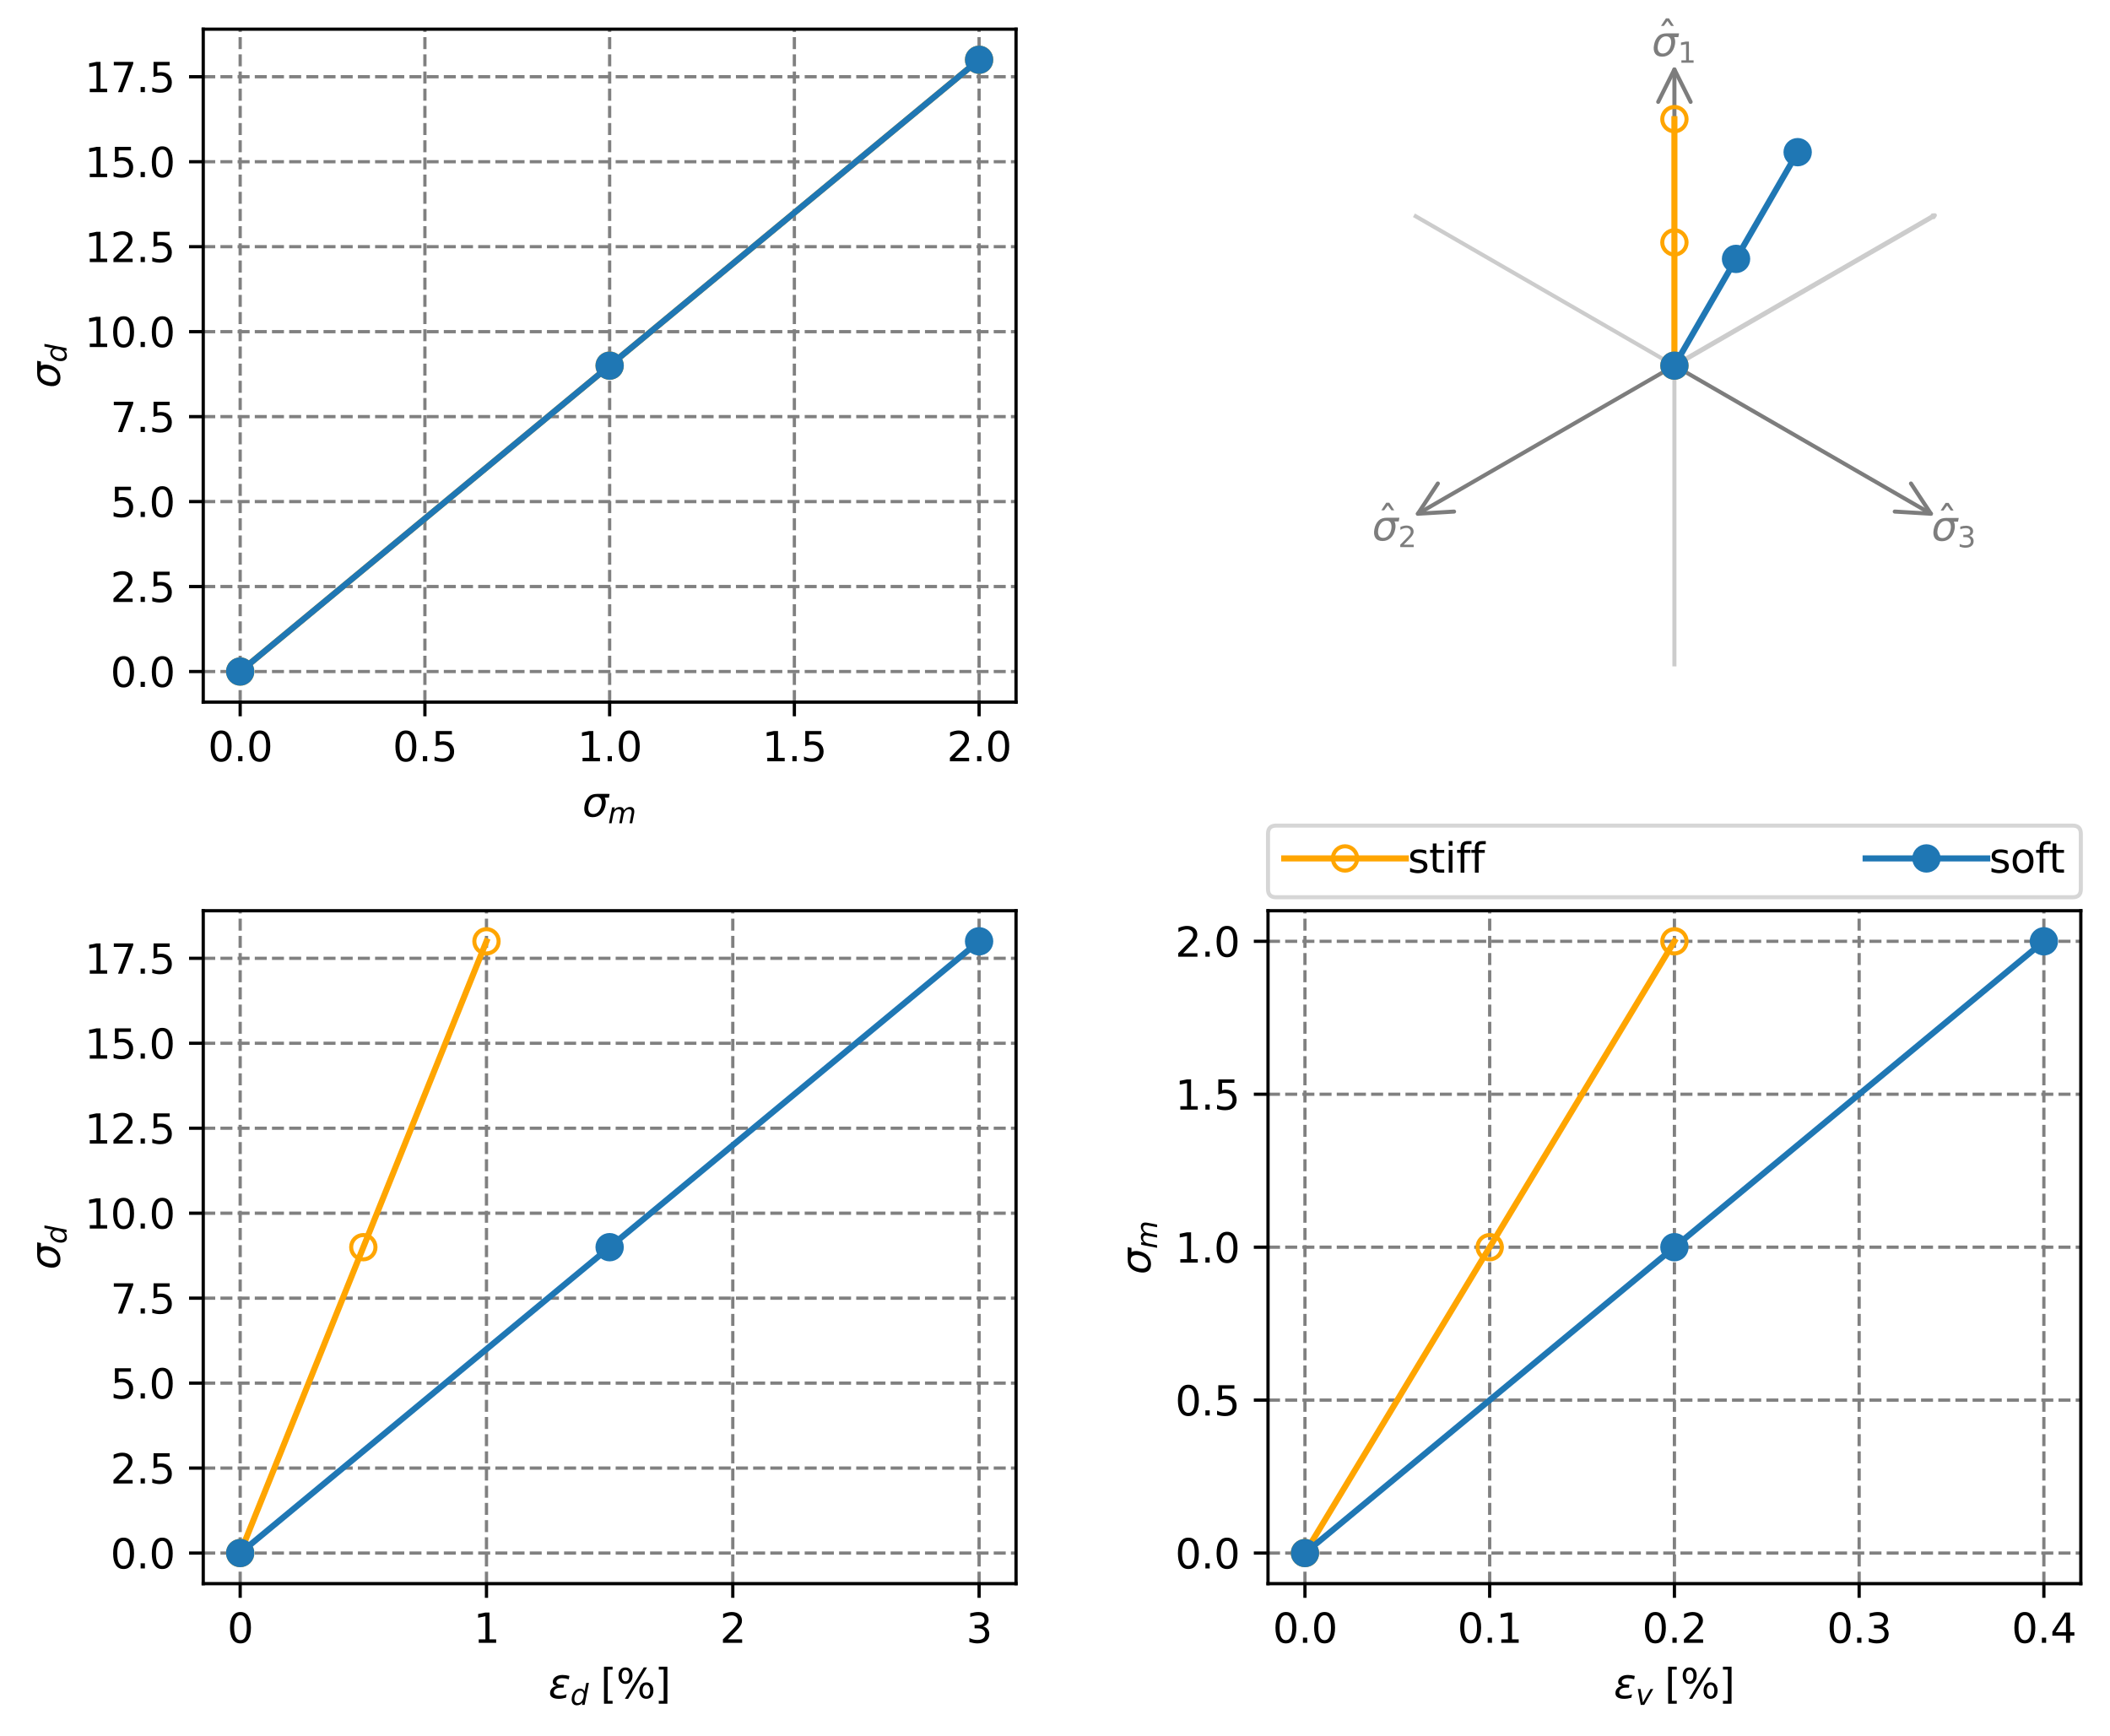 <?xml version="1.0" encoding="utf-8" standalone="no"?>
<!DOCTYPE svg PUBLIC "-//W3C//DTD SVG 1.1//EN"
  "http://www.w3.org/Graphics/SVG/1.1/DTD/svg11.dtd">
<svg xmlns:xlink="http://www.w3.org/1999/xlink" width="520.607pt" height="428.318pt" viewBox="0 0 520.607 428.318" xmlns="http://www.w3.org/2000/svg" version="1.1">
 <defs>
  <style type="text/css">*{stroke-linejoin: round; stroke-linecap: butt}</style>
 </defs>
 <g id="figure_1">
  <g id="patch_1">
   <path d="M 0 428.318 
L 520.607 428.318 
L 520.607 0 
L 0 0 
z
" style="fill: #ffffff"/>
  </g>
  <g id="axes_1">
   <g id="patch_2">
    <path d="M 50.144 173.244 
L 250.69 173.244 
L 250.69 7.2 
L 50.144 7.2 
z
" style="fill: #ffffff"/>
   </g>
   <g id="matplotlib.axis_1">
    <g id="xtick_1">
     <g id="line2d_1">
      <path d="M 59.26 173.244 
L 59.26 7.2 
" clip-path="url(#p54015958c3)" style="fill: none; stroke-dasharray: 2.96,1.28; stroke-dashoffset: 0; stroke: #808080; stroke-width: 0.8"/>
     </g>
     <g id="line2d_2">
      <defs>
       <path id="m6efe3e3d65" d="M 0 0 
L 0 3.5 
" style="stroke: #000000; stroke-width: 0.8"/>
      </defs>
      <g>
       <use xlink:href="#m6efe3e3d65" x="59.26" y="173.244" style="stroke: #000000; stroke-width: 0.8"/>
      </g>
     </g>
     <g id="text_1">
      <!-- 0.0 -->
      <g transform="translate(51.308 187.842) scale(0.1 -0.1)">
       <defs>
        <path id="DejaVuSans-30" d="M 2034 4250 
Q 1547 4250 1301 3770 
Q 1056 3291 1056 2328 
Q 1056 1369 1301 889 
Q 1547 409 2034 409 
Q 2525 409 2770 889 
Q 3016 1369 3016 2328 
Q 3016 3291 2770 3770 
Q 2525 4250 2034 4250 
z
M 2034 4750 
Q 2819 4750 3233 4129 
Q 3647 3509 3647 2328 
Q 3647 1150 3233 529 
Q 2819 -91 2034 -91 
Q 1250 -91 836 529 
Q 422 1150 422 2328 
Q 422 3509 836 4129 
Q 1250 4750 2034 4750 
z
" transform="scale(0.016)"/>
        <path id="DejaVuSans-2e" d="M 684 794 
L 1344 794 
L 1344 0 
L 684 0 
L 684 794 
z
" transform="scale(0.016)"/>
       </defs>
       <use xlink:href="#DejaVuSans-30"/>
       <use xlink:href="#DejaVuSans-2e" x="63.623"/>
       <use xlink:href="#DejaVuSans-30" x="95.41"/>
      </g>
     </g>
    </g>
    <g id="xtick_2">
     <g id="line2d_3">
      <path d="M 104.838 173.244 
L 104.838 7.2 
" clip-path="url(#p54015958c3)" style="fill: none; stroke-dasharray: 2.96,1.28; stroke-dashoffset: 0; stroke: #808080; stroke-width: 0.8"/>
     </g>
     <g id="line2d_4">
      <g>
       <use xlink:href="#m6efe3e3d65" x="104.838" y="173.244" style="stroke: #000000; stroke-width: 0.8"/>
      </g>
     </g>
     <g id="text_2">
      <!-- 0.5 -->
      <g transform="translate(96.887 187.842) scale(0.1 -0.1)">
       <defs>
        <path id="DejaVuSans-35" d="M 691 4666 
L 3169 4666 
L 3169 4134 
L 1269 4134 
L 1269 2991 
Q 1406 3038 1543 3061 
Q 1681 3084 1819 3084 
Q 2600 3084 3056 2656 
Q 3513 2228 3513 1497 
Q 3513 744 3044 326 
Q 2575 -91 1722 -91 
Q 1428 -91 1123 -41 
Q 819 9 494 109 
L 494 744 
Q 775 591 1075 516 
Q 1375 441 1709 441 
Q 2250 441 2565 725 
Q 2881 1009 2881 1497 
Q 2881 1984 2565 2268 
Q 2250 2553 1709 2553 
Q 1456 2553 1204 2497 
Q 953 2441 691 2322 
L 691 4666 
z
" transform="scale(0.016)"/>
       </defs>
       <use xlink:href="#DejaVuSans-30"/>
       <use xlink:href="#DejaVuSans-2e" x="63.623"/>
       <use xlink:href="#DejaVuSans-35" x="95.41"/>
      </g>
     </g>
    </g>
    <g id="xtick_3">
     <g id="line2d_5">
      <path d="M 150.417 173.244 
L 150.417 7.2 
" clip-path="url(#p54015958c3)" style="fill: none; stroke-dasharray: 2.96,1.28; stroke-dashoffset: 0; stroke: #808080; stroke-width: 0.8"/>
     </g>
     <g id="line2d_6">
      <g>
       <use xlink:href="#m6efe3e3d65" x="150.417" y="173.244" style="stroke: #000000; stroke-width: 0.8"/>
      </g>
     </g>
     <g id="text_3">
      <!-- 1.0 -->
      <g transform="translate(142.466 187.842) scale(0.1 -0.1)">
       <defs>
        <path id="DejaVuSans-31" d="M 794 531 
L 1825 531 
L 1825 4091 
L 703 3866 
L 703 4441 
L 1819 4666 
L 2450 4666 
L 2450 531 
L 3481 531 
L 3481 0 
L 794 0 
L 794 531 
z
" transform="scale(0.016)"/>
       </defs>
       <use xlink:href="#DejaVuSans-31"/>
       <use xlink:href="#DejaVuSans-2e" x="63.623"/>
       <use xlink:href="#DejaVuSans-30" x="95.41"/>
      </g>
     </g>
    </g>
    <g id="xtick_4">
     <g id="line2d_7">
      <path d="M 195.996 173.244 
L 195.996 7.2 
" clip-path="url(#p54015958c3)" style="fill: none; stroke-dasharray: 2.96,1.28; stroke-dashoffset: 0; stroke: #808080; stroke-width: 0.8"/>
     </g>
     <g id="line2d_8">
      <g>
       <use xlink:href="#m6efe3e3d65" x="195.996" y="173.244" style="stroke: #000000; stroke-width: 0.8"/>
      </g>
     </g>
     <g id="text_4">
      <!-- 1.5 -->
      <g transform="translate(188.044 187.842) scale(0.1 -0.1)">
       <use xlink:href="#DejaVuSans-31"/>
       <use xlink:href="#DejaVuSans-2e" x="63.623"/>
       <use xlink:href="#DejaVuSans-35" x="95.41"/>
      </g>
     </g>
    </g>
    <g id="xtick_5">
     <g id="line2d_9">
      <path d="M 241.575 173.244 
L 241.575 7.2 
" clip-path="url(#p54015958c3)" style="fill: none; stroke-dasharray: 2.96,1.28; stroke-dashoffset: 0; stroke: #808080; stroke-width: 0.8"/>
     </g>
     <g id="line2d_10">
      <g>
       <use xlink:href="#m6efe3e3d65" x="241.575" y="173.244" style="stroke: #000000; stroke-width: 0.8"/>
      </g>
     </g>
     <g id="text_5">
      <!-- 2.0 -->
      <g transform="translate(233.623 187.842) scale(0.1 -0.1)">
       <defs>
        <path id="DejaVuSans-32" d="M 1228 531 
L 3431 531 
L 3431 0 
L 469 0 
L 469 531 
Q 828 903 1448 1529 
Q 2069 2156 2228 2338 
Q 2531 2678 2651 2914 
Q 2772 3150 2772 3378 
Q 2772 3750 2511 3984 
Q 2250 4219 1831 4219 
Q 1534 4219 1204 4116 
Q 875 4013 500 3803 
L 500 4441 
Q 881 4594 1212 4672 
Q 1544 4750 1819 4750 
Q 2544 4750 2975 4387 
Q 3406 4025 3406 3419 
Q 3406 3131 3298 2873 
Q 3191 2616 2906 2266 
Q 2828 2175 2409 1742 
Q 1991 1309 1228 531 
z
" transform="scale(0.016)"/>
       </defs>
       <use xlink:href="#DejaVuSans-32"/>
       <use xlink:href="#DejaVuSans-2e" x="63.623"/>
       <use xlink:href="#DejaVuSans-30" x="95.41"/>
      </g>
     </g>
    </g>
    <g id="text_6">
     <!-- $\sigma_m$ -->
     <g transform="translate(143.667 201.521) scale(0.1 -0.1)">
      <defs>
       <path id="DejaVuSans-Oblique-3c3" d="M 2219 3044 
Q 1744 3044 1422 2700 
Q 1081 2341 969 1747 
Q 844 1119 1044 756 
Q 1241 397 1706 397 
Q 2166 397 2503 759 
Q 2844 1122 2966 1747 
Q 3075 2319 2881 2700 
Q 2700 3044 2219 3044 
z
M 2309 3503 
L 4219 3500 
L 4106 2925 
L 3463 2925 
Q 3706 2438 3575 1747 
Q 3406 888 2884 400 
Q 2359 -91 1609 -91 
Q 856 -91 525 400 
Q 194 888 363 1747 
Q 528 2609 1050 3097 
Q 1484 3503 2309 3503 
z
" transform="scale(0.016)"/>
       <path id="DejaVuSans-Oblique-6d" d="M 5747 2113 
L 5338 0 
L 4763 0 
L 5166 2094 
Q 5191 2228 5203 2325 
Q 5216 2422 5216 2491 
Q 5216 2772 5059 2928 
Q 4903 3084 4622 3084 
Q 4203 3084 3875 2770 
Q 3547 2456 3450 1953 
L 3066 0 
L 2491 0 
L 2900 2094 
Q 2925 2209 2937 2307 
Q 2950 2406 2950 2484 
Q 2950 2769 2794 2926 
Q 2638 3084 2363 3084 
Q 1938 3084 1609 2770 
Q 1281 2456 1184 1953 
L 800 0 
L 225 0 
L 909 3500 
L 1484 3500 
L 1375 2956 
Q 1609 3263 1923 3423 
Q 2238 3584 2597 3584 
Q 2978 3584 3223 3384 
Q 3469 3184 3519 2828 
Q 3781 3197 4126 3390 
Q 4472 3584 4856 3584 
Q 5306 3584 5551 3325 
Q 5797 3066 5797 2591 
Q 5797 2488 5784 2364 
Q 5772 2241 5747 2113 
z
" transform="scale(0.016)"/>
      </defs>
      <use xlink:href="#DejaVuSans-Oblique-3c3" transform="translate(0 0.266)"/>
      <use xlink:href="#DejaVuSans-Oblique-6d" transform="translate(63.379 -16.141) scale(0.7)"/>
     </g>
    </g>
   </g>
   <g id="matplotlib.axis_2">
    <g id="ytick_1">
     <g id="line2d_11">
      <path d="M 50.144 165.697 
L 250.69 165.697 
" clip-path="url(#p54015958c3)" style="fill: none; stroke-dasharray: 2.96,1.28; stroke-dashoffset: 0; stroke: #808080; stroke-width: 0.8"/>
     </g>
     <g id="line2d_12">
      <defs>
       <path id="mc20db69f99" d="M 0 0 
L -3.5 0 
" style="stroke: #000000; stroke-width: 0.8"/>
      </defs>
      <g>
       <use xlink:href="#mc20db69f99" x="50.144" y="165.697" style="stroke: #000000; stroke-width: 0.8"/>
      </g>
     </g>
     <g id="text_7">
      <!-- 0.0 -->
      <g transform="translate(27.241 169.496) scale(0.1 -0.1)">
       <use xlink:href="#DejaVuSans-30"/>
       <use xlink:href="#DejaVuSans-2e" x="63.623"/>
       <use xlink:href="#DejaVuSans-30" x="95.41"/>
      </g>
     </g>
    </g>
    <g id="ytick_2">
     <g id="line2d_13">
      <path d="M 50.144 144.731 
L 250.69 144.731 
" clip-path="url(#p54015958c3)" style="fill: none; stroke-dasharray: 2.96,1.28; stroke-dashoffset: 0; stroke: #808080; stroke-width: 0.8"/>
     </g>
     <g id="line2d_14">
      <g>
       <use xlink:href="#mc20db69f99" x="50.144" y="144.731" style="stroke: #000000; stroke-width: 0.8"/>
      </g>
     </g>
     <g id="text_8">
      <!-- 2.5 -->
      <g transform="translate(27.241 148.531) scale(0.1 -0.1)">
       <use xlink:href="#DejaVuSans-32"/>
       <use xlink:href="#DejaVuSans-2e" x="63.623"/>
       <use xlink:href="#DejaVuSans-35" x="95.41"/>
      </g>
     </g>
    </g>
    <g id="ytick_3">
     <g id="line2d_15">
      <path d="M 50.144 123.766 
L 250.69 123.766 
" clip-path="url(#p54015958c3)" style="fill: none; stroke-dasharray: 2.96,1.28; stroke-dashoffset: 0; stroke: #808080; stroke-width: 0.8"/>
     </g>
     <g id="line2d_16">
      <g>
       <use xlink:href="#mc20db69f99" x="50.144" y="123.766" style="stroke: #000000; stroke-width: 0.8"/>
      </g>
     </g>
     <g id="text_9">
      <!-- 5.0 -->
      <g transform="translate(27.241 127.565) scale(0.1 -0.1)">
       <use xlink:href="#DejaVuSans-35"/>
       <use xlink:href="#DejaVuSans-2e" x="63.623"/>
       <use xlink:href="#DejaVuSans-30" x="95.41"/>
      </g>
     </g>
    </g>
    <g id="ytick_4">
     <g id="line2d_17">
      <path d="M 50.144 102.801 
L 250.69 102.801 
" clip-path="url(#p54015958c3)" style="fill: none; stroke-dasharray: 2.96,1.28; stroke-dashoffset: 0; stroke: #808080; stroke-width: 0.8"/>
     </g>
     <g id="line2d_18">
      <g>
       <use xlink:href="#mc20db69f99" x="50.144" y="102.801" style="stroke: #000000; stroke-width: 0.8"/>
      </g>
     </g>
     <g id="text_10">
      <!-- 7.5 -->
      <g transform="translate(27.241 106.6) scale(0.1 -0.1)">
       <defs>
        <path id="DejaVuSans-37" d="M 525 4666 
L 3525 4666 
L 3525 4397 
L 1831 0 
L 1172 0 
L 2766 4134 
L 525 4134 
L 525 4666 
z
" transform="scale(0.016)"/>
       </defs>
       <use xlink:href="#DejaVuSans-37"/>
       <use xlink:href="#DejaVuSans-2e" x="63.623"/>
       <use xlink:href="#DejaVuSans-35" x="95.41"/>
      </g>
     </g>
    </g>
    <g id="ytick_5">
     <g id="line2d_19">
      <path d="M 50.144 81.836 
L 250.69 81.836 
" clip-path="url(#p54015958c3)" style="fill: none; stroke-dasharray: 2.96,1.28; stroke-dashoffset: 0; stroke: #808080; stroke-width: 0.8"/>
     </g>
     <g id="line2d_20">
      <g>
       <use xlink:href="#mc20db69f99" x="50.144" y="81.836" style="stroke: #000000; stroke-width: 0.8"/>
      </g>
     </g>
     <g id="text_11">
      <!-- 10.0 -->
      <g transform="translate(20.878 85.635) scale(0.1 -0.1)">
       <use xlink:href="#DejaVuSans-31"/>
       <use xlink:href="#DejaVuSans-30" x="63.623"/>
       <use xlink:href="#DejaVuSans-2e" x="127.246"/>
       <use xlink:href="#DejaVuSans-30" x="159.033"/>
      </g>
     </g>
    </g>
    <g id="ytick_6">
     <g id="line2d_21">
      <path d="M 50.144 60.871 
L 250.69 60.871 
" clip-path="url(#p54015958c3)" style="fill: none; stroke-dasharray: 2.96,1.28; stroke-dashoffset: 0; stroke: #808080; stroke-width: 0.8"/>
     </g>
     <g id="line2d_22">
      <g>
       <use xlink:href="#mc20db69f99" x="50.144" y="60.871" style="stroke: #000000; stroke-width: 0.8"/>
      </g>
     </g>
     <g id="text_12">
      <!-- 12.5 -->
      <g transform="translate(20.878 64.67) scale(0.1 -0.1)">
       <use xlink:href="#DejaVuSans-31"/>
       <use xlink:href="#DejaVuSans-32" x="63.623"/>
       <use xlink:href="#DejaVuSans-2e" x="127.246"/>
       <use xlink:href="#DejaVuSans-35" x="159.033"/>
      </g>
     </g>
    </g>
    <g id="ytick_7">
     <g id="line2d_23">
      <path d="M 50.144 39.906 
L 250.69 39.906 
" clip-path="url(#p54015958c3)" style="fill: none; stroke-dasharray: 2.96,1.28; stroke-dashoffset: 0; stroke: #808080; stroke-width: 0.8"/>
     </g>
     <g id="line2d_24">
      <g>
       <use xlink:href="#mc20db69f99" x="50.144" y="39.906" style="stroke: #000000; stroke-width: 0.8"/>
      </g>
     </g>
     <g id="text_13">
      <!-- 15.0 -->
      <g transform="translate(20.878 43.705) scale(0.1 -0.1)">
       <use xlink:href="#DejaVuSans-31"/>
       <use xlink:href="#DejaVuSans-35" x="63.623"/>
       <use xlink:href="#DejaVuSans-2e" x="127.246"/>
       <use xlink:href="#DejaVuSans-30" x="159.033"/>
      </g>
     </g>
    </g>
    <g id="ytick_8">
     <g id="line2d_25">
      <path d="M 50.144 18.94 
L 250.69 18.94 
" clip-path="url(#p54015958c3)" style="fill: none; stroke-dasharray: 2.96,1.28; stroke-dashoffset: 0; stroke: #808080; stroke-width: 0.8"/>
     </g>
     <g id="line2d_26">
      <g>
       <use xlink:href="#mc20db69f99" x="50.144" y="18.94" style="stroke: #000000; stroke-width: 0.8"/>
      </g>
     </g>
     <g id="text_14">
      <!-- 17.5 -->
      <g transform="translate(20.878 22.74) scale(0.1 -0.1)">
       <use xlink:href="#DejaVuSans-31"/>
       <use xlink:href="#DejaVuSans-37" x="63.623"/>
       <use xlink:href="#DejaVuSans-2e" x="127.246"/>
       <use xlink:href="#DejaVuSans-35" x="159.033"/>
      </g>
     </g>
    </g>
    <g id="text_15">
     <!-- $\sigma_d$ -->
     <g transform="translate(14.798 95.772) rotate(-90) scale(0.1 -0.1)">
      <defs>
       <path id="DejaVuSans-Oblique-64" d="M 2675 525 
Q 2444 222 2128 65 
Q 1813 -91 1428 -91 
Q 903 -91 598 267 
Q 294 625 294 1247 
Q 294 1766 478 2236 
Q 663 2706 1013 3078 
Q 1244 3325 1534 3454 
Q 1825 3584 2144 3584 
Q 2481 3584 2739 3421 
Q 2997 3259 3138 2956 
L 3513 4863 
L 4091 4863 
L 3144 0 
L 2566 0 
L 2675 525 
z
M 891 1350 
Q 891 897 1095 644 
Q 1300 391 1663 391 
Q 1931 391 2161 520 
Q 2391 650 2566 903 
Q 2750 1166 2856 1509 
Q 2963 1853 2963 2188 
Q 2963 2622 2758 2865 
Q 2553 3109 2194 3109 
Q 1922 3109 1687 2981 
Q 1453 2853 1288 2613 
Q 1106 2353 998 2009 
Q 891 1666 891 1350 
z
" transform="scale(0.016)"/>
      </defs>
      <use xlink:href="#DejaVuSans-Oblique-3c3" transform="translate(0 0.266)"/>
      <use xlink:href="#DejaVuSans-Oblique-64" transform="translate(63.379 -16.141) scale(0.7)"/>
     </g>
    </g>
   </g>
   <g id="line2d_27">
    <path d="M 59.26 165.697 
L 150.417 90.222 
L 241.575 14.747 
" clip-path="url(#p54015958c3)" style="fill: none; stroke: #ffa500; stroke-width: 1.5; stroke-linecap: square"/>
    <defs>
     <path id="m501b8b5d5e" d="M 0 3 
C 0.796 3 1.559 2.684 2.121 2.121 
C 2.684 1.559 3 0.796 3 0 
C 3 -0.796 2.684 -1.559 2.121 -2.121 
C 1.559 -2.684 0.796 -3 0 -3 
C -0.796 -3 -1.559 -2.684 -2.121 -2.121 
C -2.684 -1.559 -3 -0.796 -3 0 
C -3 0.796 -2.684 1.559 -2.121 2.121 
C -1.559 2.684 -0.796 3 0 3 
z
" style="stroke: #ffa500"/>
    </defs>
    <g clip-path="url(#p54015958c3)">
     <use xlink:href="#m501b8b5d5e" x="59.26" y="165.697" style="fill-opacity: 0; stroke: #ffa500"/>
     <use xlink:href="#m501b8b5d5e" x="150.417" y="90.222" style="fill-opacity: 0; stroke: #ffa500"/>
     <use xlink:href="#m501b8b5d5e" x="241.575" y="14.747" style="fill-opacity: 0; stroke: #ffa500"/>
    </g>
   </g>
   <g id="line2d_28">
    <path d="M 59.26 165.697 
L 150.417 90.222 
L 241.575 14.747 
" clip-path="url(#p54015958c3)" style="fill: none; stroke: #1f77b4; stroke-width: 1.5; stroke-linecap: square"/>
    <defs>
     <path id="m93e34ad07f" d="M 0 3 
C 0.796 3 1.559 2.684 2.121 2.121 
C 2.684 1.559 3 0.796 3 0 
C 3 -0.796 2.684 -1.559 2.121 -2.121 
C 1.559 -2.684 0.796 -3 0 -3 
C -0.796 -3 -1.559 -2.684 -2.121 -2.121 
C -2.684 -1.559 -3 -0.796 -3 0 
C -3 0.796 -2.684 1.559 -2.121 2.121 
C -1.559 2.684 -0.796 3 0 3 
z
" style="stroke: #1f77b4"/>
    </defs>
    <g clip-path="url(#p54015958c3)">
     <use xlink:href="#m93e34ad07f" x="59.26" y="165.697" style="fill: #1f77b4; stroke: #1f77b4"/>
     <use xlink:href="#m93e34ad07f" x="150.417" y="90.222" style="fill: #1f77b4; stroke: #1f77b4"/>
     <use xlink:href="#m93e34ad07f" x="241.575" y="14.747" style="fill: #1f77b4; stroke: #1f77b4"/>
    </g>
   </g>
   <g id="patch_3">
    <path d="M 50.144 173.244 
L 50.144 7.2 
" style="fill: none; stroke: #000000; stroke-width: 0.8; stroke-linejoin: miter; stroke-linecap: square"/>
   </g>
   <g id="patch_4">
    <path d="M 250.69 173.244 
L 250.69 7.2 
" style="fill: none; stroke: #000000; stroke-width: 0.8; stroke-linejoin: miter; stroke-linecap: square"/>
   </g>
   <g id="patch_5">
    <path d="M 50.144 173.244 
L 250.69 173.244 
" style="fill: none; stroke: #000000; stroke-width: 0.8; stroke-linejoin: miter; stroke-linecap: square"/>
   </g>
   <g id="patch_6">
    <path d="M 50.144 7.2 
L 250.69 7.2 
" style="fill: none; stroke: #000000; stroke-width: 0.8; stroke-linejoin: miter; stroke-linecap: square"/>
   </g>
  </g>
  <g id="axes_2">
   <g id="patch_7">
    <path d="M 413.133 90.222 
Q 413.133 53.121 413.133 17.137 
" clip-path="url(#p7fcac2af17)" style="fill: none; stroke: #7d7d7d; stroke-linejoin: miter; stroke-linecap: round"/>
    <path d="M 409.133 25.137 
L 413.133 17.137 
L 417.133 25.137 
" clip-path="url(#p7fcac2af17)" style="fill: none; stroke: #7d7d7d; stroke-linejoin: miter; stroke-linecap: round"/>
    <g id="patch_8">
     <path d="M 413.133 90.222 
Q 381.002 108.773 349.84 126.764 
" clip-path="url(#p7fcac2af17)" style="fill: none; stroke: #7d7d7d; stroke-linejoin: miter; stroke-linecap: round"/>
     <path d="M 358.768 126.228 
L 349.84 126.764 
L 354.768 119.3 
" clip-path="url(#p7fcac2af17)" style="fill: none; stroke: #7d7d7d; stroke-linejoin: miter; stroke-linecap: round"/>
     <g id="patch_9">
      <path d="M 413.133 90.222 
Q 445.264 108.773 476.426 126.764 
" clip-path="url(#p7fcac2af17)" style="fill: none; stroke: #7d7d7d; stroke-linejoin: miter; stroke-linecap: round"/>
      <path d="M 471.498 119.3 
L 476.426 126.764 
L 467.498 126.228 
" clip-path="url(#p7fcac2af17)" style="fill: none; stroke: #7d7d7d; stroke-linejoin: miter; stroke-linecap: round"/>
      <g id="patch_10">
       <path d="M 413.133 90.222 
L 413.133 164.425 
" clip-path="url(#p7fcac2af17)" style="fill: #1f77b4; stroke: #cccccc; stroke-linejoin: miter"/>
      </g>
      <g id="patch_11">
       <path d="M 413.133 90.222 
L 348.872 53.121 
" clip-path="url(#p7fcac2af17)" style="fill: #1f77b4; stroke: #cccccc; stroke-linejoin: miter"/>
      </g>
      <g id="patch_12">
       <path d="M 413.083 90.135 
Q 444.996 71.71 476.909 53.285 
L 476.834 53.155 
Q 477.115 53.138 477.395 53.121 
Q 477.24 53.355 477.084 53.588 
L 477.009 53.459 
Q 445.096 71.884 413.183 90.309 
L 413.083 90.135 
z
" clip-path="url(#p7fcac2af17)" style="fill: #1f77b4; stroke: #cccccc; stroke-linejoin: miter; stroke-linecap: round"/>
       <g id="line2d_29">
        <path d="M 413.133 90.222 
L 413.133 59.811 
L 413.133 29.4 
" clip-path="url(#p7fcac2af17)" style="fill: none; stroke: #ffa500; stroke-width: 1.5; stroke-linecap: square"/>
        <g clip-path="url(#p7fcac2af17)">
         <use xlink:href="#m501b8b5d5e" x="413.133" y="90.222" style="fill-opacity: 0; stroke: #ffa500"/>
         <use xlink:href="#m501b8b5d5e" x="413.133" y="59.811" style="fill-opacity: 0; stroke: #ffa500"/>
         <use xlink:href="#m501b8b5d5e" x="413.133" y="29.4" style="fill-opacity: 0; stroke: #ffa500"/>
        </g>
       </g>
       <g id="line2d_30">
        <path d="M 413.133 90.222 
L 428.339 63.885 
L 443.544 37.549 
" clip-path="url(#p7fcac2af17)" style="fill: none; stroke: #1f77b4; stroke-width: 1.5; stroke-linecap: square"/>
        <g clip-path="url(#p7fcac2af17)">
         <use xlink:href="#m93e34ad07f" x="413.133" y="90.222" style="fill: #1f77b4; stroke: #1f77b4"/>
         <use xlink:href="#m93e34ad07f" x="428.339" y="63.885" style="fill: #1f77b4; stroke: #1f77b4"/>
         <use xlink:href="#m93e34ad07f" x="443.544" y="37.549" style="fill: #1f77b4; stroke: #1f77b4"/>
        </g>
       </g>
       <g id="text_16">
        <!-- $\hat{\sigma}_1$ -->
        <g style="fill: #7d7d7d" transform="translate(407.533 13.916) scale(0.1 -0.1)">
         <defs>
          <path id="DejaVuSans-302" d="M -1831 5119 
L -1369 5119 
L -603 3944 
L -1038 3944 
L -1600 4709 
L -2163 3944 
L -2597 3944 
L -1831 5119 
z
M -1600 3584 
L -1600 3584 
z
" transform="scale(0.016)"/>
         </defs>
         <use xlink:href="#DejaVuSans-302" transform="translate(64.423 12.016)"/>
         <use xlink:href="#DejaVuSans-Oblique-3c3" transform="translate(0 0.781)"/>
         <use xlink:href="#DejaVuSans-31" transform="translate(64.336 -15.625) scale(0.7)"/>
        </g>
       </g>
       <g id="text_17">
        <!-- $\hat{\sigma}_2$ -->
        <g style="fill: #7d7d7d" transform="translate(338.531 133.431) scale(0.1 -0.1)">
         <use xlink:href="#DejaVuSans-302" transform="translate(64.423 12.016)"/>
         <use xlink:href="#DejaVuSans-Oblique-3c3" transform="translate(0 0.781)"/>
         <use xlink:href="#DejaVuSans-32" transform="translate(64.336 -15.625) scale(0.7)"/>
        </g>
       </g>
       <g id="text_18">
        <!-- $\hat{\sigma}_3$ -->
        <g style="fill: #7d7d7d" transform="translate(476.535 133.481) scale(0.1 -0.1)">
         <defs>
          <path id="DejaVuSans-33" d="M 2597 2516 
Q 3050 2419 3304 2112 
Q 3559 1806 3559 1356 
Q 3559 666 3084 287 
Q 2609 -91 1734 -91 
Q 1441 -91 1130 -33 
Q 819 25 488 141 
L 488 750 
Q 750 597 1062 519 
Q 1375 441 1716 441 
Q 2309 441 2620 675 
Q 2931 909 2931 1356 
Q 2931 1769 2642 2001 
Q 2353 2234 1838 2234 
L 1294 2234 
L 1294 2753 
L 1863 2753 
Q 2328 2753 2575 2939 
Q 2822 3125 2822 3475 
Q 2822 3834 2567 4026 
Q 2313 4219 1838 4219 
Q 1578 4219 1281 4162 
Q 984 4106 628 3988 
L 628 4550 
Q 988 4650 1302 4700 
Q 1616 4750 1894 4750 
Q 2613 4750 3031 4423 
Q 3450 4097 3450 3541 
Q 3450 3153 3228 2886 
Q 3006 2619 2597 2516 
z
" transform="scale(0.016)"/>
         </defs>
         <use xlink:href="#DejaVuSans-302" transform="translate(64.423 12.016)"/>
         <use xlink:href="#DejaVuSans-Oblique-3c3" transform="translate(0 0.781)"/>
         <use xlink:href="#DejaVuSans-33" transform="translate(64.336 -15.625) scale(0.7)"/>
        </g>
       </g>
      </g>
      <g id="axes_3">
       <g id="patch_13">
        <path d="M 50.144 390.762 
L 250.69 390.762 
L 250.69 224.718 
L 50.144 224.718 
z
" style="fill: #ffffff"/>
       </g>
       <g id="matplotlib.axis_3">
        <g id="xtick_6">
         <g id="line2d_31">
          <path d="M 59.26 390.762 
L 59.26 224.718 
" clip-path="url(#pe05bfd0e08)" style="fill: none; stroke-dasharray: 2.96,1.28; stroke-dashoffset: 0; stroke: #808080; stroke-width: 0.8"/>
         </g>
         <g id="line2d_32">
          <g>
           <use xlink:href="#m6efe3e3d65" x="59.26" y="390.762" style="stroke: #000000; stroke-width: 0.8"/>
          </g>
         </g>
         <g id="text_19">
          <!-- 0 -->
          <g transform="translate(56.078 405.36) scale(0.1 -0.1)">
           <use xlink:href="#DejaVuSans-30"/>
          </g>
         </g>
        </g>
        <g id="xtick_7">
         <g id="line2d_33">
          <path d="M 120.031 390.762 
L 120.031 224.718 
" clip-path="url(#pe05bfd0e08)" style="fill: none; stroke-dasharray: 2.96,1.28; stroke-dashoffset: 0; stroke: #808080; stroke-width: 0.8"/>
         </g>
         <g id="line2d_34">
          <g>
           <use xlink:href="#m6efe3e3d65" x="120.031" y="390.762" style="stroke: #000000; stroke-width: 0.8"/>
          </g>
         </g>
         <g id="text_20">
          <!-- 1 -->
          <g transform="translate(116.85 405.36) scale(0.1 -0.1)">
           <use xlink:href="#DejaVuSans-31"/>
          </g>
         </g>
        </g>
        <g id="xtick_8">
         <g id="line2d_35">
          <path d="M 180.803 390.762 
L 180.803 224.718 
" clip-path="url(#pe05bfd0e08)" style="fill: none; stroke-dasharray: 2.96,1.28; stroke-dashoffset: 0; stroke: #808080; stroke-width: 0.8"/>
         </g>
         <g id="line2d_36">
          <g>
           <use xlink:href="#m6efe3e3d65" x="180.803" y="390.762" style="stroke: #000000; stroke-width: 0.8"/>
          </g>
         </g>
         <g id="text_21">
          <!-- 2 -->
          <g transform="translate(177.622 405.36) scale(0.1 -0.1)">
           <use xlink:href="#DejaVuSans-32"/>
          </g>
         </g>
        </g>
        <g id="xtick_9">
         <g id="line2d_37">
          <path d="M 241.575 390.762 
L 241.575 224.718 
" clip-path="url(#pe05bfd0e08)" style="fill: none; stroke-dasharray: 2.96,1.28; stroke-dashoffset: 0; stroke: #808080; stroke-width: 0.8"/>
         </g>
         <g id="line2d_38">
          <g>
           <use xlink:href="#m6efe3e3d65" x="241.575" y="390.762" style="stroke: #000000; stroke-width: 0.8"/>
          </g>
         </g>
         <g id="text_22">
          <!-- 3 -->
          <g transform="translate(238.393 405.36) scale(0.1 -0.1)">
           <use xlink:href="#DejaVuSans-33"/>
          </g>
         </g>
        </g>
        <g id="text_23">
         <!-- $\varepsilon_d\;[\%]$ -->
         <g transform="translate(135.317 419.038) scale(0.1 -0.1)">
          <defs>
           <path id="DejaVuSans-Oblique-3b5" d="M 1263 1888 
Q 925 1963 778 2166 
Q 669 2309 669 2503 
Q 669 3034 1175 3344 
Q 1575 3588 2188 3588 
Q 2425 3588 2684 3550 
Q 2944 3513 3234 3438 
L 3134 2916 
Q 2847 3006 2606 3047 
Q 2359 3088 2138 3088 
Q 1766 3088 1522 2944 
Q 1228 2772 1228 2522 
Q 1228 2356 1381 2241 
Q 1563 2103 1925 2103 
L 2409 2103 
L 2319 1628 
L 1856 1628 
Q 1425 1628 1172 1469 
Q 828 1253 828 916 
Q 828 703 1013 563 
Q 1244 388 1716 388 
Q 2006 388 2284 444 
Q 2563 503 2806 619 
L 2700 84 
Q 2403 -3 2131 -47 
Q 1859 -91 1609 -91 
Q 866 -91 516 194 
Q 250 413 250 781 
Q 250 1278 600 1584 
Q 859 1813 1263 1888 
z
" transform="scale(0.016)"/>
           <path id="DejaVuSans-5b" d="M 550 4863 
L 1875 4863 
L 1875 4416 
L 1125 4416 
L 1125 -397 
L 1875 -397 
L 1875 -844 
L 550 -844 
L 550 4863 
z
" transform="scale(0.016)"/>
           <path id="DejaVuSans-25" d="M 4653 2053 
Q 4381 2053 4226 1822 
Q 4072 1591 4072 1178 
Q 4072 772 4226 539 
Q 4381 306 4653 306 
Q 4919 306 5073 539 
Q 5228 772 5228 1178 
Q 5228 1588 5073 1820 
Q 4919 2053 4653 2053 
z
M 4653 2450 
Q 5147 2450 5437 2106 
Q 5728 1763 5728 1178 
Q 5728 594 5436 251 
Q 5144 -91 4653 -91 
Q 4153 -91 3862 251 
Q 3572 594 3572 1178 
Q 3572 1766 3864 2108 
Q 4156 2450 4653 2450 
z
M 1428 4353 
Q 1159 4353 1004 4120 
Q 850 3888 850 3481 
Q 850 3069 1003 2837 
Q 1156 2606 1428 2606 
Q 1700 2606 1854 2837 
Q 2009 3069 2009 3481 
Q 2009 3884 1853 4118 
Q 1697 4353 1428 4353 
z
M 4250 4750 
L 4750 4750 
L 1831 -91 
L 1331 -91 
L 4250 4750 
z
M 1428 4750 
Q 1922 4750 2215 4408 
Q 2509 4066 2509 3481 
Q 2509 2891 2217 2550 
Q 1925 2209 1428 2209 
Q 931 2209 642 2551 
Q 353 2894 353 3481 
Q 353 4063 643 4406 
Q 934 4750 1428 4750 
z
" transform="scale(0.016)"/>
           <path id="DejaVuSans-5d" d="M 1947 4863 
L 1947 -844 
L 622 -844 
L 622 -397 
L 1369 -397 
L 1369 4416 
L 622 4416 
L 622 4863 
L 1947 4863 
z
" transform="scale(0.016)"/>
          </defs>
          <use xlink:href="#DejaVuSans-Oblique-3b5" transform="translate(0 0.016)"/>
          <use xlink:href="#DejaVuSans-Oblique-64" transform="translate(54.053 -16.391) scale(0.7)"/>
          <use xlink:href="#DejaVuSans-5b" transform="translate(128.28 0.016)"/>
          <use xlink:href="#DejaVuSans-25" transform="translate(167.294 0.016)"/>
          <use xlink:href="#DejaVuSans-5d" transform="translate(262.313 0.016)"/>
         </g>
        </g>
       </g>
       <g id="matplotlib.axis_4">
        <g id="ytick_9">
         <g id="line2d_39">
          <path d="M 50.144 383.214 
L 250.69 383.214 
" clip-path="url(#pe05bfd0e08)" style="fill: none; stroke-dasharray: 2.96,1.28; stroke-dashoffset: 0; stroke: #808080; stroke-width: 0.8"/>
         </g>
         <g id="line2d_40">
          <g>
           <use xlink:href="#mc20db69f99" x="50.144" y="383.214" style="stroke: #000000; stroke-width: 0.8"/>
          </g>
         </g>
         <g id="text_24">
          <!-- 0.0 -->
          <g transform="translate(27.241 387.013) scale(0.1 -0.1)">
           <use xlink:href="#DejaVuSans-30"/>
           <use xlink:href="#DejaVuSans-2e" x="63.623"/>
           <use xlink:href="#DejaVuSans-30" x="95.41"/>
          </g>
         </g>
        </g>
        <g id="ytick_10">
         <g id="line2d_41">
          <path d="M 50.144 362.249 
L 250.69 362.249 
" clip-path="url(#pe05bfd0e08)" style="fill: none; stroke-dasharray: 2.96,1.28; stroke-dashoffset: 0; stroke: #808080; stroke-width: 0.8"/>
         </g>
         <g id="line2d_42">
          <g>
           <use xlink:href="#mc20db69f99" x="50.144" y="362.249" style="stroke: #000000; stroke-width: 0.8"/>
          </g>
         </g>
         <g id="text_25">
          <!-- 2.5 -->
          <g transform="translate(27.241 366.048) scale(0.1 -0.1)">
           <use xlink:href="#DejaVuSans-32"/>
           <use xlink:href="#DejaVuSans-2e" x="63.623"/>
           <use xlink:href="#DejaVuSans-35" x="95.41"/>
          </g>
         </g>
        </g>
        <g id="ytick_11">
         <g id="line2d_43">
          <path d="M 50.144 341.284 
L 250.69 341.284 
" clip-path="url(#pe05bfd0e08)" style="fill: none; stroke-dasharray: 2.96,1.28; stroke-dashoffset: 0; stroke: #808080; stroke-width: 0.8"/>
         </g>
         <g id="line2d_44">
          <g>
           <use xlink:href="#mc20db69f99" x="50.144" y="341.284" style="stroke: #000000; stroke-width: 0.8"/>
          </g>
         </g>
         <g id="text_26">
          <!-- 5.0 -->
          <g transform="translate(27.241 345.083) scale(0.1 -0.1)">
           <use xlink:href="#DejaVuSans-35"/>
           <use xlink:href="#DejaVuSans-2e" x="63.623"/>
           <use xlink:href="#DejaVuSans-30" x="95.41"/>
          </g>
         </g>
        </g>
        <g id="ytick_12">
         <g id="line2d_45">
          <path d="M 50.144 320.319 
L 250.69 320.319 
" clip-path="url(#pe05bfd0e08)" style="fill: none; stroke-dasharray: 2.96,1.28; stroke-dashoffset: 0; stroke: #808080; stroke-width: 0.8"/>
         </g>
         <g id="line2d_46">
          <g>
           <use xlink:href="#mc20db69f99" x="50.144" y="320.319" style="stroke: #000000; stroke-width: 0.8"/>
          </g>
         </g>
         <g id="text_27">
          <!-- 7.5 -->
          <g transform="translate(27.241 324.118) scale(0.1 -0.1)">
           <use xlink:href="#DejaVuSans-37"/>
           <use xlink:href="#DejaVuSans-2e" x="63.623"/>
           <use xlink:href="#DejaVuSans-35" x="95.41"/>
          </g>
         </g>
        </g>
        <g id="ytick_13">
         <g id="line2d_47">
          <path d="M 50.144 299.354 
L 250.69 299.354 
" clip-path="url(#pe05bfd0e08)" style="fill: none; stroke-dasharray: 2.96,1.28; stroke-dashoffset: 0; stroke: #808080; stroke-width: 0.8"/>
         </g>
         <g id="line2d_48">
          <g>
           <use xlink:href="#mc20db69f99" x="50.144" y="299.354" style="stroke: #000000; stroke-width: 0.8"/>
          </g>
         </g>
         <g id="text_28">
          <!-- 10.0 -->
          <g transform="translate(20.878 303.153) scale(0.1 -0.1)">
           <use xlink:href="#DejaVuSans-31"/>
           <use xlink:href="#DejaVuSans-30" x="63.623"/>
           <use xlink:href="#DejaVuSans-2e" x="127.246"/>
           <use xlink:href="#DejaVuSans-30" x="159.033"/>
          </g>
         </g>
        </g>
        <g id="ytick_14">
         <g id="line2d_49">
          <path d="M 50.144 278.388 
L 250.69 278.388 
" clip-path="url(#pe05bfd0e08)" style="fill: none; stroke-dasharray: 2.96,1.28; stroke-dashoffset: 0; stroke: #808080; stroke-width: 0.8"/>
         </g>
         <g id="line2d_50">
          <g>
           <use xlink:href="#mc20db69f99" x="50.144" y="278.388" style="stroke: #000000; stroke-width: 0.8"/>
          </g>
         </g>
         <g id="text_29">
          <!-- 12.5 -->
          <g transform="translate(20.878 282.188) scale(0.1 -0.1)">
           <use xlink:href="#DejaVuSans-31"/>
           <use xlink:href="#DejaVuSans-32" x="63.623"/>
           <use xlink:href="#DejaVuSans-2e" x="127.246"/>
           <use xlink:href="#DejaVuSans-35" x="159.033"/>
          </g>
         </g>
        </g>
        <g id="ytick_15">
         <g id="line2d_51">
          <path d="M 50.144 257.423 
L 250.69 257.423 
" clip-path="url(#pe05bfd0e08)" style="fill: none; stroke-dasharray: 2.96,1.28; stroke-dashoffset: 0; stroke: #808080; stroke-width: 0.8"/>
         </g>
         <g id="line2d_52">
          <g>
           <use xlink:href="#mc20db69f99" x="50.144" y="257.423" style="stroke: #000000; stroke-width: 0.8"/>
          </g>
         </g>
         <g id="text_30">
          <!-- 15.0 -->
          <g transform="translate(20.878 261.222) scale(0.1 -0.1)">
           <use xlink:href="#DejaVuSans-31"/>
           <use xlink:href="#DejaVuSans-35" x="63.623"/>
           <use xlink:href="#DejaVuSans-2e" x="127.246"/>
           <use xlink:href="#DejaVuSans-30" x="159.033"/>
          </g>
         </g>
        </g>
        <g id="ytick_16">
         <g id="line2d_53">
          <path d="M 50.144 236.458 
L 250.69 236.458 
" clip-path="url(#pe05bfd0e08)" style="fill: none; stroke-dasharray: 2.96,1.28; stroke-dashoffset: 0; stroke: #808080; stroke-width: 0.8"/>
         </g>
         <g id="line2d_54">
          <g>
           <use xlink:href="#mc20db69f99" x="50.144" y="236.458" style="stroke: #000000; stroke-width: 0.8"/>
          </g>
         </g>
         <g id="text_31">
          <!-- 17.5 -->
          <g transform="translate(20.878 240.257) scale(0.1 -0.1)">
           <use xlink:href="#DejaVuSans-31"/>
           <use xlink:href="#DejaVuSans-37" x="63.623"/>
           <use xlink:href="#DejaVuSans-2e" x="127.246"/>
           <use xlink:href="#DejaVuSans-35" x="159.033"/>
          </g>
         </g>
        </g>
        <g id="text_32">
         <!-- $\sigma_d$ -->
         <g transform="translate(14.798 313.29) rotate(-90) scale(0.1 -0.1)">
          <use xlink:href="#DejaVuSans-Oblique-3c3" transform="translate(0 0.266)"/>
          <use xlink:href="#DejaVuSans-Oblique-64" transform="translate(63.379 -16.141) scale(0.7)"/>
         </g>
        </g>
       </g>
       <g id="line2d_55">
        <path d="M 59.26 383.214 
L 89.645 307.74 
L 120.031 232.265 
" clip-path="url(#pe05bfd0e08)" style="fill: none; stroke: #ffa500; stroke-width: 1.5; stroke-linecap: square"/>
        <g clip-path="url(#pe05bfd0e08)">
         <use xlink:href="#m501b8b5d5e" x="59.26" y="383.214" style="fill-opacity: 0; stroke: #ffa500"/>
         <use xlink:href="#m501b8b5d5e" x="89.645" y="307.74" style="fill-opacity: 0; stroke: #ffa500"/>
         <use xlink:href="#m501b8b5d5e" x="120.031" y="232.265" style="fill-opacity: 0; stroke: #ffa500"/>
        </g>
       </g>
       <g id="line2d_56">
        <path d="M 59.26 383.214 
L 150.417 307.74 
L 241.575 232.265 
" clip-path="url(#pe05bfd0e08)" style="fill: none; stroke: #1f77b4; stroke-width: 1.5; stroke-linecap: square"/>
        <g clip-path="url(#pe05bfd0e08)">
         <use xlink:href="#m93e34ad07f" x="59.26" y="383.214" style="fill: #1f77b4; stroke: #1f77b4"/>
         <use xlink:href="#m93e34ad07f" x="150.417" y="307.74" style="fill: #1f77b4; stroke: #1f77b4"/>
         <use xlink:href="#m93e34ad07f" x="241.575" y="232.265" style="fill: #1f77b4; stroke: #1f77b4"/>
        </g>
       </g>
       <g id="patch_14">
        <path d="M 50.144 390.762 
L 50.144 224.718 
" style="fill: none; stroke: #000000; stroke-width: 0.8; stroke-linejoin: miter; stroke-linecap: square"/>
       </g>
       <g id="patch_15">
        <path d="M 250.69 390.762 
L 250.69 224.718 
" style="fill: none; stroke: #000000; stroke-width: 0.8; stroke-linejoin: miter; stroke-linecap: square"/>
       </g>
       <g id="patch_16">
        <path d="M 50.144 390.762 
L 250.69 390.762 
" style="fill: none; stroke: #000000; stroke-width: 0.8; stroke-linejoin: miter; stroke-linecap: square"/>
       </g>
       <g id="patch_17">
        <path d="M 50.144 224.718 
L 250.69 224.718 
" style="fill: none; stroke: #000000; stroke-width: 0.8; stroke-linejoin: miter; stroke-linecap: square"/>
       </g>
      </g>
      <g id="axes_4">
       <g id="patch_18">
        <path d="M 312.86 390.762 
L 513.407 390.762 
L 513.407 224.718 
L 312.86 224.718 
z
" style="fill: #ffffff"/>
       </g>
       <g id="matplotlib.axis_5">
        <g id="xtick_10">
         <g id="line2d_57">
          <path d="M 321.976 390.762 
L 321.976 224.718 
" clip-path="url(#p808ff11167)" style="fill: none; stroke-dasharray: 2.96,1.28; stroke-dashoffset: 0; stroke: #808080; stroke-width: 0.8"/>
         </g>
         <g id="line2d_58">
          <g>
           <use xlink:href="#m6efe3e3d65" x="321.976" y="390.762" style="stroke: #000000; stroke-width: 0.8"/>
          </g>
         </g>
         <g id="text_33">
          <!-- 0.0 -->
          <g transform="translate(314.024 405.36) scale(0.1 -0.1)">
           <use xlink:href="#DejaVuSans-30"/>
           <use xlink:href="#DejaVuSans-2e" x="63.623"/>
           <use xlink:href="#DejaVuSans-30" x="95.41"/>
          </g>
         </g>
        </g>
        <g id="xtick_11">
         <g id="line2d_59">
          <path d="M 367.554 390.762 
L 367.554 224.718 
" clip-path="url(#p808ff11167)" style="fill: none; stroke-dasharray: 2.96,1.28; stroke-dashoffset: 0; stroke: #808080; stroke-width: 0.8"/>
         </g>
         <g id="line2d_60">
          <g>
           <use xlink:href="#m6efe3e3d65" x="367.554" y="390.762" style="stroke: #000000; stroke-width: 0.8"/>
          </g>
         </g>
         <g id="text_34">
          <!-- 0.1 -->
          <g transform="translate(359.603 405.36) scale(0.1 -0.1)">
           <use xlink:href="#DejaVuSans-30"/>
           <use xlink:href="#DejaVuSans-2e" x="63.623"/>
           <use xlink:href="#DejaVuSans-31" x="95.41"/>
          </g>
         </g>
        </g>
        <g id="xtick_12">
         <g id="line2d_61">
          <path d="M 413.133 390.762 
L 413.133 224.718 
" clip-path="url(#p808ff11167)" style="fill: none; stroke-dasharray: 2.96,1.28; stroke-dashoffset: 0; stroke: #808080; stroke-width: 0.8"/>
         </g>
         <g id="line2d_62">
          <g>
           <use xlink:href="#m6efe3e3d65" x="413.133" y="390.762" style="stroke: #000000; stroke-width: 0.8"/>
          </g>
         </g>
         <g id="text_35">
          <!-- 0.2 -->
          <g transform="translate(405.182 405.36) scale(0.1 -0.1)">
           <use xlink:href="#DejaVuSans-30"/>
           <use xlink:href="#DejaVuSans-2e" x="63.623"/>
           <use xlink:href="#DejaVuSans-32" x="95.41"/>
          </g>
         </g>
        </g>
        <g id="xtick_13">
         <g id="line2d_63">
          <path d="M 458.712 390.762 
L 458.712 224.718 
" clip-path="url(#p808ff11167)" style="fill: none; stroke-dasharray: 2.96,1.28; stroke-dashoffset: 0; stroke: #808080; stroke-width: 0.8"/>
         </g>
         <g id="line2d_64">
          <g>
           <use xlink:href="#m6efe3e3d65" x="458.712" y="390.762" style="stroke: #000000; stroke-width: 0.8"/>
          </g>
         </g>
         <g id="text_36">
          <!-- 0.3 -->
          <g transform="translate(450.76 405.36) scale(0.1 -0.1)">
           <use xlink:href="#DejaVuSans-30"/>
           <use xlink:href="#DejaVuSans-2e" x="63.623"/>
           <use xlink:href="#DejaVuSans-33" x="95.41"/>
          </g>
         </g>
        </g>
        <g id="xtick_14">
         <g id="line2d_65">
          <path d="M 504.291 390.762 
L 504.291 224.718 
" clip-path="url(#p808ff11167)" style="fill: none; stroke-dasharray: 2.96,1.28; stroke-dashoffset: 0; stroke: #808080; stroke-width: 0.8"/>
         </g>
         <g id="line2d_66">
          <g>
           <use xlink:href="#m6efe3e3d65" x="504.291" y="390.762" style="stroke: #000000; stroke-width: 0.8"/>
          </g>
         </g>
         <g id="text_37">
          <!-- 0.4 -->
          <g transform="translate(496.339 405.36) scale(0.1 -0.1)">
           <defs>
            <path id="DejaVuSans-34" d="M 2419 4116 
L 825 1625 
L 2419 1625 
L 2419 4116 
z
M 2253 4666 
L 3047 4666 
L 3047 1625 
L 3713 1625 
L 3713 1100 
L 3047 1100 
L 3047 0 
L 2419 0 
L 2419 1100 
L 313 1100 
L 313 1709 
L 2253 4666 
z
" transform="scale(0.016)"/>
           </defs>
           <use xlink:href="#DejaVuSans-30"/>
           <use xlink:href="#DejaVuSans-2e" x="63.623"/>
           <use xlink:href="#DejaVuSans-34" x="95.41"/>
          </g>
         </g>
        </g>
        <g id="text_38">
         <!-- $\varepsilon_v\;[\%]$ -->
         <g transform="translate(398.183 419.038) scale(0.1 -0.1)">
          <defs>
           <path id="DejaVuSans-Oblique-76" d="M 459 3500 
L 1069 3500 
L 1581 525 
L 3256 3500 
L 3866 3500 
L 1875 0 
L 1100 0 
L 459 3500 
z
" transform="scale(0.016)"/>
          </defs>
          <use xlink:href="#DejaVuSans-Oblique-3b5" transform="translate(0 0.016)"/>
          <use xlink:href="#DejaVuSans-Oblique-76" transform="translate(54.053 -16.391) scale(0.7)"/>
          <use xlink:href="#DejaVuSans-5b" transform="translate(125.272 0.016)"/>
          <use xlink:href="#DejaVuSans-25" transform="translate(164.286 0.016)"/>
          <use xlink:href="#DejaVuSans-5d" transform="translate(259.305 0.016)"/>
         </g>
        </g>
       </g>
       <g id="matplotlib.axis_6">
        <g id="ytick_17">
         <g id="line2d_67">
          <path d="M 312.86 383.214 
L 513.407 383.214 
" clip-path="url(#p808ff11167)" style="fill: none; stroke-dasharray: 2.96,1.28; stroke-dashoffset: 0; stroke: #808080; stroke-width: 0.8"/>
         </g>
         <g id="line2d_68">
          <g>
           <use xlink:href="#mc20db69f99" x="312.86" y="383.214" style="stroke: #000000; stroke-width: 0.8"/>
          </g>
         </g>
         <g id="text_39">
          <!-- 0.0 -->
          <g transform="translate(289.957 387.013) scale(0.1 -0.1)">
           <use xlink:href="#DejaVuSans-30"/>
           <use xlink:href="#DejaVuSans-2e" x="63.623"/>
           <use xlink:href="#DejaVuSans-30" x="95.41"/>
          </g>
         </g>
        </g>
        <g id="ytick_18">
         <g id="line2d_69">
          <path d="M 312.86 345.477 
L 513.407 345.477 
" clip-path="url(#p808ff11167)" style="fill: none; stroke-dasharray: 2.96,1.28; stroke-dashoffset: 0; stroke: #808080; stroke-width: 0.8"/>
         </g>
         <g id="line2d_70">
          <g>
           <use xlink:href="#mc20db69f99" x="312.86" y="345.477" style="stroke: #000000; stroke-width: 0.8"/>
          </g>
         </g>
         <g id="text_40">
          <!-- 0.5 -->
          <g transform="translate(289.957 349.276) scale(0.1 -0.1)">
           <use xlink:href="#DejaVuSans-30"/>
           <use xlink:href="#DejaVuSans-2e" x="63.623"/>
           <use xlink:href="#DejaVuSans-35" x="95.41"/>
          </g>
         </g>
        </g>
        <g id="ytick_19">
         <g id="line2d_71">
          <path d="M 312.86 307.74 
L 513.407 307.74 
" clip-path="url(#p808ff11167)" style="fill: none; stroke-dasharray: 2.96,1.28; stroke-dashoffset: 0; stroke: #808080; stroke-width: 0.8"/>
         </g>
         <g id="line2d_72">
          <g>
           <use xlink:href="#mc20db69f99" x="312.86" y="307.74" style="stroke: #000000; stroke-width: 0.8"/>
          </g>
         </g>
         <g id="text_41">
          <!-- 1.0 -->
          <g transform="translate(289.957 311.539) scale(0.1 -0.1)">
           <use xlink:href="#DejaVuSans-31"/>
           <use xlink:href="#DejaVuSans-2e" x="63.623"/>
           <use xlink:href="#DejaVuSans-30" x="95.41"/>
          </g>
         </g>
        </g>
        <g id="ytick_20">
         <g id="line2d_73">
          <path d="M 312.86 270.002 
L 513.407 270.002 
" clip-path="url(#p808ff11167)" style="fill: none; stroke-dasharray: 2.96,1.28; stroke-dashoffset: 0; stroke: #808080; stroke-width: 0.8"/>
         </g>
         <g id="line2d_74">
          <g>
           <use xlink:href="#mc20db69f99" x="312.86" y="270.002" style="stroke: #000000; stroke-width: 0.8"/>
          </g>
         </g>
         <g id="text_42">
          <!-- 1.5 -->
          <g transform="translate(289.957 273.802) scale(0.1 -0.1)">
           <use xlink:href="#DejaVuSans-31"/>
           <use xlink:href="#DejaVuSans-2e" x="63.623"/>
           <use xlink:href="#DejaVuSans-35" x="95.41"/>
          </g>
         </g>
        </g>
        <g id="ytick_21">
         <g id="line2d_75">
          <path d="M 312.86 232.265 
L 513.407 232.265 
" clip-path="url(#p808ff11167)" style="fill: none; stroke-dasharray: 2.96,1.28; stroke-dashoffset: 0; stroke: #808080; stroke-width: 0.8"/>
         </g>
         <g id="line2d_76">
          <g>
           <use xlink:href="#mc20db69f99" x="312.86" y="232.265" style="stroke: #000000; stroke-width: 0.8"/>
          </g>
         </g>
         <g id="text_43">
          <!-- 2.0 -->
          <g transform="translate(289.957 236.064) scale(0.1 -0.1)">
           <use xlink:href="#DejaVuSans-32"/>
           <use xlink:href="#DejaVuSans-2e" x="63.623"/>
           <use xlink:href="#DejaVuSans-30" x="95.41"/>
          </g>
         </g>
        </g>
        <g id="text_44">
         <!-- $\sigma_m$ -->
         <g transform="translate(283.877 314.49) rotate(-90) scale(0.1 -0.1)">
          <use xlink:href="#DejaVuSans-Oblique-3c3" transform="translate(0 0.266)"/>
          <use xlink:href="#DejaVuSans-Oblique-6d" transform="translate(63.379 -16.141) scale(0.7)"/>
         </g>
        </g>
       </g>
       <g id="line2d_77">
        <path d="M 321.976 383.214 
L 367.554 307.74 
L 413.133 232.265 
" clip-path="url(#p808ff11167)" style="fill: none; stroke: #ffa500; stroke-width: 1.5; stroke-linecap: square"/>
        <g clip-path="url(#p808ff11167)">
         <use xlink:href="#m501b8b5d5e" x="321.976" y="383.214" style="fill-opacity: 0; stroke: #ffa500"/>
         <use xlink:href="#m501b8b5d5e" x="367.554" y="307.74" style="fill-opacity: 0; stroke: #ffa500"/>
         <use xlink:href="#m501b8b5d5e" x="413.133" y="232.265" style="fill-opacity: 0; stroke: #ffa500"/>
        </g>
       </g>
       <g id="line2d_78">
        <path d="M 321.976 383.214 
L 413.133 307.74 
L 504.291 232.265 
" clip-path="url(#p808ff11167)" style="fill: none; stroke: #1f77b4; stroke-width: 1.5; stroke-linecap: square"/>
        <g clip-path="url(#p808ff11167)">
         <use xlink:href="#m93e34ad07f" x="321.976" y="383.214" style="fill: #1f77b4; stroke: #1f77b4"/>
         <use xlink:href="#m93e34ad07f" x="413.133" y="307.74" style="fill: #1f77b4; stroke: #1f77b4"/>
         <use xlink:href="#m93e34ad07f" x="504.291" y="232.265" style="fill: #1f77b4; stroke: #1f77b4"/>
        </g>
       </g>
       <g id="patch_19">
        <path d="M 312.86 390.762 
L 312.86 224.718 
" style="fill: none; stroke: #000000; stroke-width: 0.8; stroke-linejoin: miter; stroke-linecap: square"/>
       </g>
       <g id="patch_20">
        <path d="M 513.407 390.762 
L 513.407 224.718 
" style="fill: none; stroke: #000000; stroke-width: 0.8; stroke-linejoin: miter; stroke-linecap: square"/>
       </g>
       <g id="patch_21">
        <path d="M 312.86 390.762 
L 513.407 390.762 
" style="fill: none; stroke: #000000; stroke-width: 0.8; stroke-linejoin: miter; stroke-linecap: square"/>
       </g>
       <g id="patch_22">
        <path d="M 312.86 224.718 
L 513.407 224.718 
" style="fill: none; stroke: #000000; stroke-width: 0.8; stroke-linejoin: miter; stroke-linecap: square"/>
       </g>
       <g id="legend_1">
        <g id="patch_23">
         <path d="M 314.86 221.397 
L 511.407 221.397 
Q 513.407 221.397 513.407 219.397 
L 513.407 205.719 
Q 513.407 203.719 511.407 203.719 
L 314.86 203.719 
Q 312.86 203.719 312.86 205.719 
L 312.86 219.397 
Q 312.86 221.397 314.86 221.397 
z
" style="fill: #ffffff; opacity: 0.8; stroke: #cccccc; stroke-linejoin: miter"/>
        </g>
        <g id="line2d_79">
         <path d="M 316.86 211.817 
L 331.86 211.817 
L 346.86 211.817 
" style="fill: none; stroke: #ffa500; stroke-width: 1.5; stroke-linecap: square"/>
         <g>
          <use xlink:href="#m501b8b5d5e" x="331.86" y="211.817" style="fill-opacity: 0; stroke: #ffa500"/>
         </g>
        </g>
        <g id="text_45">
         <!-- stiff -->
         <g transform="translate(347.36 215.317) scale(0.1 -0.1)">
          <defs>
           <path id="DejaVuSans-73" d="M 2834 3397 
L 2834 2853 
Q 2591 2978 2328 3040 
Q 2066 3103 1784 3103 
Q 1356 3103 1142 2972 
Q 928 2841 928 2578 
Q 928 2378 1081 2264 
Q 1234 2150 1697 2047 
L 1894 2003 
Q 2506 1872 2764 1633 
Q 3022 1394 3022 966 
Q 3022 478 2636 193 
Q 2250 -91 1575 -91 
Q 1294 -91 989 -36 
Q 684 19 347 128 
L 347 722 
Q 666 556 975 473 
Q 1284 391 1588 391 
Q 1994 391 2212 530 
Q 2431 669 2431 922 
Q 2431 1156 2273 1281 
Q 2116 1406 1581 1522 
L 1381 1569 
Q 847 1681 609 1914 
Q 372 2147 372 2553 
Q 372 3047 722 3315 
Q 1072 3584 1716 3584 
Q 2034 3584 2315 3537 
Q 2597 3491 2834 3397 
z
" transform="scale(0.016)"/>
           <path id="DejaVuSans-74" d="M 1172 4494 
L 1172 3500 
L 2356 3500 
L 2356 3053 
L 1172 3053 
L 1172 1153 
Q 1172 725 1289 603 
Q 1406 481 1766 481 
L 2356 481 
L 2356 0 
L 1766 0 
Q 1100 0 847 248 
Q 594 497 594 1153 
L 594 3053 
L 172 3053 
L 172 3500 
L 594 3500 
L 594 4494 
L 1172 4494 
z
" transform="scale(0.016)"/>
           <path id="DejaVuSans-69" d="M 603 3500 
L 1178 3500 
L 1178 0 
L 603 0 
L 603 3500 
z
M 603 4863 
L 1178 4863 
L 1178 4134 
L 603 4134 
L 603 4863 
z
" transform="scale(0.016)"/>
           <path id="DejaVuSans-66" d="M 2375 4863 
L 2375 4384 
L 1825 4384 
Q 1516 4384 1395 4259 
Q 1275 4134 1275 3809 
L 1275 3500 
L 2222 3500 
L 2222 3053 
L 1275 3053 
L 1275 0 
L 697 0 
L 697 3053 
L 147 3053 
L 147 3500 
L 697 3500 
L 697 3744 
Q 697 4328 969 4595 
Q 1241 4863 1831 4863 
L 2375 4863 
z
" transform="scale(0.016)"/>
          </defs>
          <use xlink:href="#DejaVuSans-73"/>
          <use xlink:href="#DejaVuSans-74" x="52.1"/>
          <use xlink:href="#DejaVuSans-69" x="91.309"/>
          <use xlink:href="#DejaVuSans-66" x="119.092"/>
          <use xlink:href="#DejaVuSans-66" x="154.297"/>
         </g>
        </g>
        <g id="line2d_80">
         <path d="M 460.313 211.817 
L 475.313 211.817 
L 490.313 211.817 
" style="fill: none; stroke: #1f77b4; stroke-width: 1.5; stroke-linecap: square"/>
         <g>
          <use xlink:href="#m93e34ad07f" x="475.313" y="211.817" style="fill: #1f77b4; stroke: #1f77b4"/>
         </g>
        </g>
        <g id="text_46">
         <!-- soft -->
         <g transform="translate(490.813 215.317) scale(0.1 -0.1)">
          <defs>
           <path id="DejaVuSans-6f" d="M 1959 3097 
Q 1497 3097 1228 2736 
Q 959 2375 959 1747 
Q 959 1119 1226 758 
Q 1494 397 1959 397 
Q 2419 397 2687 759 
Q 2956 1122 2956 1747 
Q 2956 2369 2687 2733 
Q 2419 3097 1959 3097 
z
M 1959 3584 
Q 2709 3584 3137 3096 
Q 3566 2609 3566 1747 
Q 3566 888 3137 398 
Q 2709 -91 1959 -91 
Q 1206 -91 779 398 
Q 353 888 353 1747 
Q 353 2609 779 3096 
Q 1206 3584 1959 3584 
z
" transform="scale(0.016)"/>
          </defs>
          <use xlink:href="#DejaVuSans-73"/>
          <use xlink:href="#DejaVuSans-6f" x="52.1"/>
          <use xlink:href="#DejaVuSans-66" x="113.281"/>
          <use xlink:href="#DejaVuSans-74" x="146.736"/>
         </g>
        </g>
       </g>
      </g>
     </g>
     <defs>
      <clipPath id="p54015958c3">
       <rect x="50.144" y="7.2" width="200.547" height="166.044"/>
      </clipPath>
      <clipPath id="p7fcac2af17">
       <rect x="330.111" y="7.2" width="166.044" height="166.044"/>
      </clipPath>
      <clipPath id="pe05bfd0e08">
       <rect x="50.144" y="224.718" width="200.547" height="166.044"/>
      </clipPath>
      <clipPath id="p808ff11167">
       <rect x="312.86" y="224.718" width="200.547" height="166.044"/>
      </clipPath>
     </defs>
    </g>
   </g>
  </g>
 </g>
</svg>
